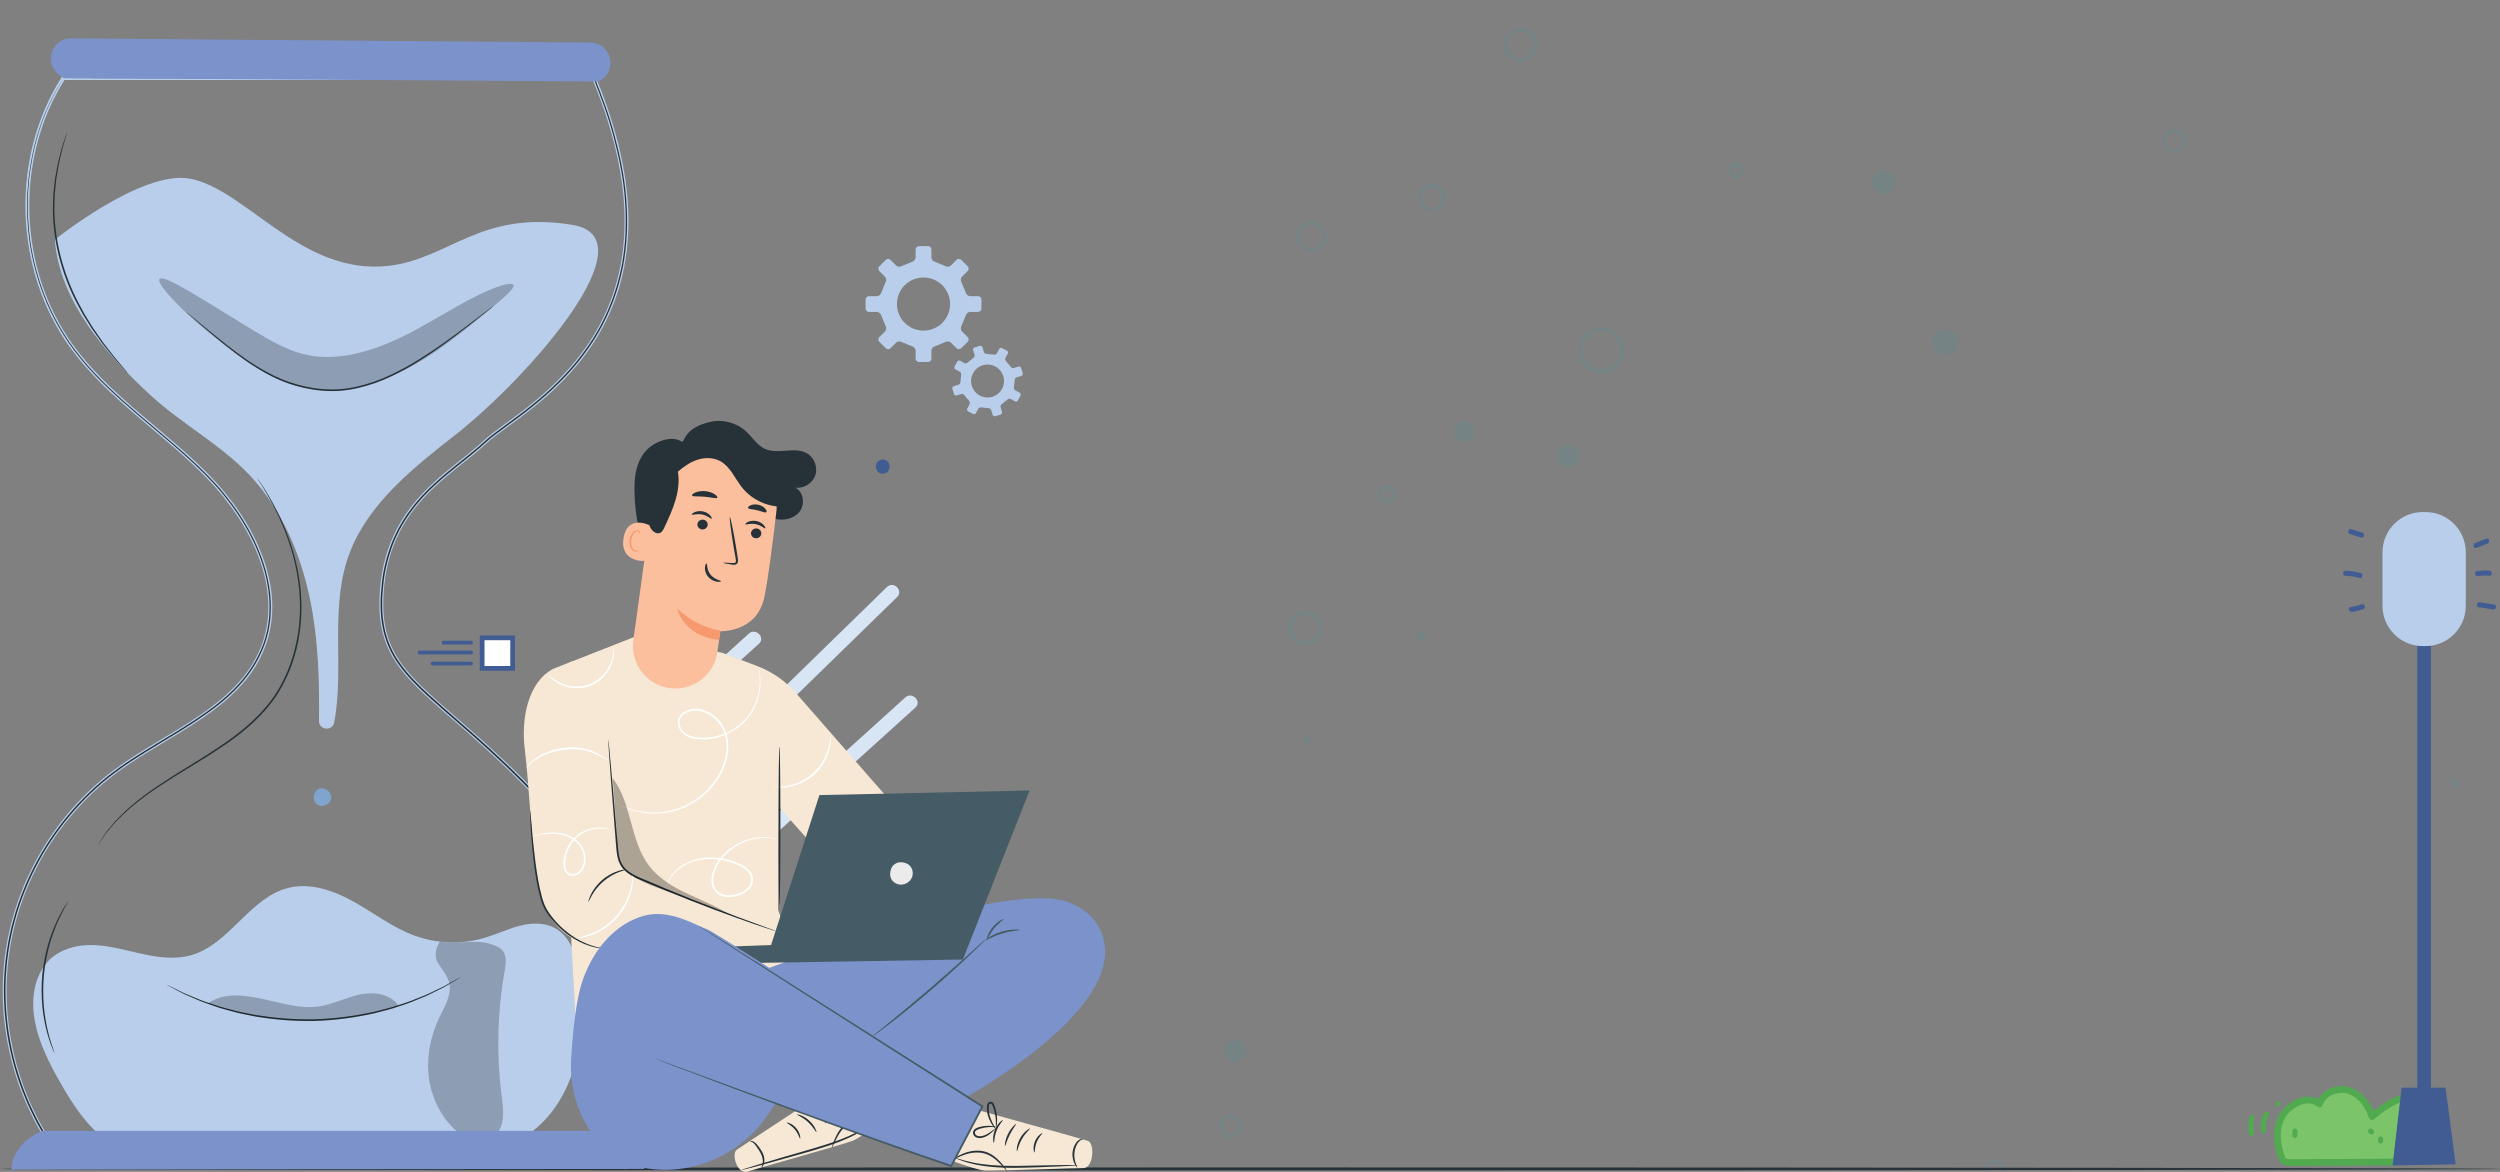 <?xml version="1.0" encoding="utf-8"?>
<!-- Generator: Adobe Illustrator 16.0.0, SVG Export Plug-In . SVG Version: 6.00 Build 0)  -->
<!DOCTYPE svg PUBLIC "-//W3C//DTD SVG 1.1//EN" "http://www.w3.org/Graphics/SVG/1.1/DTD/svg11.dtd">
<svg version="1.1" id="Layer_1" xmlns="http://www.w3.org/2000/svg" xmlns:xlink="http://www.w3.org/1999/xlink" x="0px" y="0px"
	 width="640px" height="300px" viewBox="0 0 640 300" enable-background="new 0 0 640 300" xml:space="preserve">
<rect x="0" y="0" width="640" height="300" fill="#808080" stroke="none"/>
<g opacity="0.2">
	<g>
		<circle fill="#52909D" cx="363.646" cy="162.819" r="1.265"/>
		<circle fill="#52909D" cx="374.871" cy="110.486" r="2.688"/>
		<circle fill="#52909D" cx="401.408" cy="116.652" r="2.846"/>
		<circle fill="#52909D" cx="334.555" cy="189.381" r="0.949"/>
		<circle fill="#52909D" cx="316.215" cy="269.064" r="2.846"/>
		<circle fill="#52909D" cx="498.01" cy="87.72" r="3.32"/>
		<circle fill="#52909D" cx="482.199" cy="46.613" r="3.004"/>
	</g>
	<g>
		<circle fill="none" stroke="#52909D" stroke-miterlimit="10" cx="628.354" cy="200.488" r="0.646"/>
		<circle fill="none" stroke="#52909D" stroke-miterlimit="10" cx="510.686" cy="299.537" r="2.198"/>
		<circle fill="none" stroke="#52909D" stroke-miterlimit="10" cx="315.063" cy="288.287" r="2.586"/>
		<circle fill="none" stroke="#52909D" stroke-miterlimit="10" cx="334.201" cy="160.79" r="3.879"/>
		<circle fill="none" stroke="#52909D" stroke-miterlimit="10" cx="355.019" cy="126.525" r="1.94"/>
		<circle fill="none" stroke="#52909D" stroke-miterlimit="10" cx="409.955" cy="89.673" r="5.431"/>
		<circle fill="none" stroke="#52909D" stroke-miterlimit="10" cx="444.609" cy="43.64" r="1.552"/>
		<circle fill="none" stroke="#52909D" stroke-miterlimit="10" cx="366.509" cy="50.623" r="3.104"/>
		<circle fill="none" stroke="#52909D" stroke-miterlimit="10" cx="556.588" cy="36.14" r="2.586"/>
		<circle fill="none" stroke="#52909D" stroke-miterlimit="10" cx="389.244" cy="11.456" r="3.867"/>
		<circle fill="none" stroke="#52909D" stroke-miterlimit="10" cx="335.728" cy="60.586" r="3.412"/>
	</g>
</g>
<g>
	<g>
		<g>
			<path fill="#7CC46A" d="M607.247,285.846c-0.901-2.947-2.966-5.701-5.896-6.646c-2.933-0.945-6.651,0.487-7.563,3.426
				c-2.697-2.251-6.83-0.466-8.998,2.302c-3.505,4.473-0.798,11.797-0.212,12.274c0.632,0.512,2.346,0.424,2.346,0.424l26.229-0.146
				c0,0,4.811-0.354,7.031-1.237c4.471-1.779,7.51-9.472,4.632-13.326c-1.958-2.631-5.827-3.187-8.953-2.188
				C612.738,281.725,609.709,283.68,607.247,285.846"/>
		</g>
		<g>
			<path fill="#51AA50" d="M586.547,298.502c-0.664,0-1.85-0.09-2.517-0.631c-1.028-0.834-3.643-8.729,0.077-13.479
				c1.566-1.996,3.911-3.383,6.126-3.617c1.155-0.131,2.231,0.072,3.173,0.563c0.563-1.012,1.455-1.862,2.588-2.45
				c1.725-0.898,3.828-1.095,5.625-0.513c2.604,0.838,4.792,3.044,6.021,6.006c2.555-2.071,5.345-3.646,7.958-4.479
				c3.131-1,7.569-0.646,9.91,2.494c1.35,1.813,1.661,4.485,0.856,7.342c-0.964,3.404-3.264,6.275-5.861,7.311
				c-2.318,0.926-7.09,1.28-7.292,1.297l-26.284,0.147C586.841,298.495,586.71,298.502,586.547,298.502z M590.905,282.473
				c-0.16,0-0.325,0.006-0.492,0.025c-1.735,0.184-3.677,1.347-4.943,2.965c-3.077,3.928-0.777,10.479-0.273,11.137
				c0.115,0.086,0.98,0.203,1.679,0.16l26.271-0.146c-0.013,0,4.647-0.352,6.719-1.174c2.082-0.828,4.024-3.312,4.836-6.172
				c0.658-2.332,0.446-4.459-0.576-5.832c-1.833-2.463-5.433-2.703-7.995-1.884c-2.727,0.872-5.679,2.628-8.307,4.943
				c-0.22,0.194-0.525,0.266-0.809,0.188c-0.281-0.084-0.506-0.303-0.594-0.582c-0.923-3.026-2.919-5.299-5.332-6.078
				c-1.36-0.438-2.97-0.285-4.294,0.401c-1.089,0.565-1.86,1.437-2.177,2.458c-0.087,0.279-0.306,0.494-0.583,0.574
				c-0.273,0.083-0.575,0.02-0.8-0.164C592.581,282.746,591.797,282.473,590.905,282.473z"/>
		</g>
	</g>
	<g>
		<g>
			<g>
				<path fill="#51AA50" d="M579.665,284.854c-0.751,1.459-1.074,3.047-0.896,4.681c0.09,0.823,1.39,0.831,1.301,0
					c-0.155-1.411,0.064-2.761,0.715-4.024C581.167,284.766,580.045,284.107,579.665,284.854L579.665,284.854z"/>
			</g>
		</g>
	</g>
	<g>
		<g>
			<g>
				<path fill="#51AA50" d="M575.873,285.896c-0.408,1.465-0.438,2.935-0.111,4.422c0.18,0.82,1.433,0.474,1.253-0.342
					c-0.275-1.264-0.232-2.492,0.111-3.734C577.351,285.43,576.098,285.088,575.873,285.896L575.873,285.896z"/>
			</g>
		</g>
	</g>
	<g>
		<g>
			<g>
				<path fill="#51AA50" d="M583.16,283.258c0.835,0,0.838-1.297,0-1.297C582.326,281.961,582.323,283.258,583.16,283.258
					L583.16,283.258z"/>
			</g>
		</g>
	</g>
	<g>
		<g>
			<g>
				<path fill="#51AA50" d="M586.841,289.536c0,0.386,0,0.771,0,1.155c0,0.836,1.3,0.836,1.3,0c0-0.387,0-0.771,0-1.155
					C588.141,288.699,586.841,288.699,586.841,289.536L586.841,289.536z"/>
			</g>
		</g>
	</g>
	<g>
		<g>
			<g>
				<path fill="#51AA50" d="M608.78,291.559c0,0.192,0,0.385,0,0.576c0,0.834,1.298,0.838,1.298,0c0-0.191,0-0.387,0-0.576
					C610.078,290.723,608.78,290.719,608.78,291.559L608.78,291.559z"/>
			</g>
		</g>
	</g>
	<g>
		<g>
			<g>
				<path fill="#51AA50" d="M606.371,289.995c0.095,0.098,0.192,0.192,0.287,0.29c0.593,0.59,1.514-0.328,0.921-0.922
					c-0.095-0.094-0.191-0.192-0.287-0.286C606.699,288.484,605.779,289.404,606.371,289.995L606.371,289.995z"/>
			</g>
		</g>
	</g>
</g>
<g>
	<path fill="#415C92" d="M159.638,271.754h-30.786c-0.67,0-1.213-0.541-1.213-1.213c0-0.669,0.543-1.212,1.213-1.212h30.786
		c0.669,0,1.212,0.543,1.212,1.212C160.85,271.213,160.307,271.754,159.638,271.754z"/>
</g>
<g>
	<g>
		<g>
			<g>
				<g>
					<path fill="#415C92" d="M217.59,263.279C217.166,263.279,217.166,263.279,217.59,263.279"/>
				</g>
			</g>
		</g>
		<g>
			<g>
				<g>
					<g>
						<path fill="#415C92" d="M217.59,265.784c3.225,0,3.229-5.013,0-5.013C214.366,260.771,214.36,265.784,217.59,265.784
							L217.59,265.784z"/>
					</g>
				</g>
			</g>
		</g>
	</g>
	<g>
		<g>
			<g>
				<g>
					<path fill="#415C92" d="M227.693,263.279C227.269,263.279,227.269,263.279,227.693,263.279"/>
				</g>
			</g>
		</g>
		<g>
			<g>
				<g>
					<g>
						<path fill="#415C92" d="M227.693,265.784c3.225,0,3.229-5.013,0-5.013C224.468,260.771,224.463,265.784,227.693,265.784
							L227.693,265.784z"/>
					</g>
				</g>
			</g>
		</g>
	</g>
	<g>
		<g>
			<g>
				<g>
					<path fill="#415C92" d="M237.795,263.279C237.372,263.279,237.372,263.279,237.795,263.279"/>
				</g>
			</g>
		</g>
		<g>
			<g>
				<g>
					<g>
						<path fill="#415C92" d="M237.795,265.784c3.225,0,3.23-5.013,0-5.013C234.571,260.771,234.565,265.784,237.795,265.784
							L237.795,265.784z"/>
					</g>
				</g>
			</g>
		</g>
	</g>
</g>
<g>
	<g>
		<g>
			<path fill="#B9CEEB" d="M246.082,89.146l1.644-1.647c0.336-0.331,0.336-0.872,0-1.207l-1.432-1.431
				c-0.33-0.333-0.418-0.939-0.192-1.351l1.167-2.834c0.132-0.454,0.628-0.823,1.096-0.823h2.028c0.471,0,0.853-0.383,0.853-0.849
				v-2.332c0-0.472-0.382-0.851-0.853-0.851h-2.028c-0.468,0-0.964-0.369-1.096-0.821l-1.167-2.833
				c-0.226-0.413-0.138-1.021,0.192-1.355l1.432-1.43c0.336-0.334,0.336-0.875,0-1.204l-1.644-1.651
				c-0.333-0.333-0.875-0.333-1.206,0l-1.434,1.433c-0.333,0.332-0.939,0.419-1.35,0.196l-2.837-1.169
				c-0.451-0.134-0.819-0.624-0.819-1.096v-2.028c0-0.468-0.381-0.855-0.852-0.855h-2.328c-0.473,0-0.854,0.387-0.854,0.855v2.028
				c0,0.472-0.368,0.962-0.819,1.096l-2.837,1.169c-0.41,0.223-1.02,0.136-1.35-0.196l-1.436-1.431
				c-0.331-0.334-0.872-0.334-1.202,0l-1.651,1.649c-0.333,0.329-0.333,0.869,0,1.204l1.433,1.43
				c0.332,0.335,0.42,0.942,0.195,1.355L225.567,75c-0.132,0.452-0.627,0.821-1.095,0.821h-2.031c-0.467,0-0.852,0.379-0.852,0.851
				v2.332c0,0.466,0.384,0.849,0.852,0.849h2.031c0.468,0,0.963,0.369,1.095,0.823l1.168,2.834c0.225,0.413,0.137,1.017-0.195,1.351
				l-1.433,1.431c-0.333,0.334-0.333,0.875,0,1.207l1.651,1.647c0.33,0.335,0.871,0.335,1.202,0l1.436-1.432
				c0.33-0.331,0.939-0.418,1.353-0.192l2.834,1.167c0.451,0.13,0.819,0.624,0.819,1.094v2.032c0,0.466,0.382,0.851,0.854,0.851
				h2.328c0.47,0,0.852-0.385,0.852-0.851v-2.032c0-0.471,0.368-0.964,0.819-1.094l2.837-1.167c0.411-0.226,1.017-0.139,1.35,0.192
				l1.434,1.432C245.207,89.481,245.749,89.481,246.082,89.146z M236.419,84.641c-3.758,0-6.805-3.049-6.805-6.804
				c0-3.758,3.047-6.803,6.805-6.803s6.805,3.045,6.805,6.803C243.224,81.592,240.178,84.641,236.419,84.641z"/>
		</g>
	</g>
	<g>
		<g>
			<path fill="#B9CEEB" d="M261.818,95.576l-0.416-1.381c-0.086-0.28-0.381-0.438-0.66-0.355l-1.2,0.366
				c-0.28,0.084-0.64-0.047-0.798-0.295l-1.208-1.464c-0.203-0.203-0.263-0.582-0.124-0.839l0.592-1.106
				c0.139-0.258,0.041-0.579-0.212-0.717l-1.272-0.681c-0.256-0.139-0.578-0.039-0.716,0.217l-0.595,1.106
				c-0.137,0.255-0.483,0.417-0.766,0.359l-1.893-0.191c-0.288,0.002-0.598-0.222-0.68-0.502l-0.366-1.201
				c-0.082-0.277-0.378-0.438-0.656-0.351l-1.383,0.413c-0.283,0.087-0.437,0.38-0.353,0.663l0.367,1.2
				c0.084,0.281-0.048,0.635-0.297,0.794l-1.466,1.21c-0.201,0.207-0.582,0.259-0.837,0.124l-1.109-0.594
				c-0.253-0.137-0.577-0.042-0.713,0.217l-0.684,1.269c-0.134,0.259-0.04,0.582,0.216,0.717l1.107,0.597
				c0.259,0.137,0.419,0.481,0.36,0.765l-0.188,1.889c0,0.292-0.224,0.603-0.505,0.682l-1.201,0.367
				c-0.281,0.083-0.439,0.381-0.354,0.659l0.418,1.379c0.083,0.282,0.38,0.438,0.661,0.353l1.203-0.363
				c0.276-0.082,0.632,0.05,0.791,0.292l1.209,1.468c0.206,0.204,0.261,0.583,0.125,0.838l-0.595,1.106
				c-0.135,0.256-0.039,0.577,0.218,0.718l1.27,0.678c0.257,0.137,0.578,0.041,0.717-0.214l0.595-1.109
				c0.134-0.259,0.483-0.417,0.766-0.36l1.888,0.192c0.296,0,0.602,0.223,0.684,0.505l0.363,1.199c0.084,0.28,0.383,0.44,0.66,0.353
				l1.381-0.417c0.277-0.084,0.437-0.381,0.357-0.658l-0.366-1.201c-0.087-0.277,0.043-0.64,0.288-0.796l1.469-1.207
				c0.203-0.208,0.583-0.264,0.839-0.128l1.106,0.594c0.258,0.142,0.583,0.042,0.717-0.214l0.68-1.272
				c0.14-0.253,0.039-0.578-0.217-0.716l-1.109-0.595c-0.257-0.141-0.418-0.481-0.357-0.763l0.192-1.896
				c-0.002-0.288,0.225-0.598,0.501-0.681l1.202-0.363C261.743,96.149,261.902,95.855,261.818,95.576z M256.531,99.533
				c-1.099,2.055-3.66,2.827-5.708,1.727c-2.053-1.101-2.826-3.657-1.727-5.705c1.099-2.059,3.66-2.83,5.71-1.729
				C256.855,94.928,257.629,97.482,256.531,99.533z"/>
		</g>
	</g>
</g>
<g>
	<g>
		<path fill="#415C92" d="M173.436,198.51c-0.731,0-1.326-0.594-1.326-1.326v-5.164c0-0.733,0.594-1.326,1.326-1.326
			c0.733,0,1.327,0.593,1.327,1.326v5.164C174.763,197.916,174.169,198.51,173.436,198.51z"/>
	</g>
	<g>
		<path fill="#415C92" d="M176.019,195.927h-5.164c-0.732,0-1.326-0.592-1.326-1.327c0-0.731,0.594-1.326,1.326-1.326h5.164
			c0.733,0,1.328,0.595,1.328,1.326C177.346,195.335,176.752,195.927,176.019,195.927z"/>
	</g>
</g>
<g>
	<g>
		<path fill="#415C92" d="M341.925,125.478c-0.121,0-0.245-0.018-0.369-0.053"/>
	</g>
</g>
<g>
	<g>
		<rect x="123.426" y="163.289" fill="#FFFFFF" width="7.813" height="7.813"/>
		<path fill="#415C92" d="M131.846,171.709h-9.025v-9.025h9.025V171.709z M124.033,170.496h6.6v-6.602h-6.6V170.496z"/>
	</g>
	<g>
		<g>
			<g>
				<path fill="#415C92" d="M113.537,165.007h7.073c0.271,0,0.488-0.218,0.488-0.487c0-0.271-0.218-0.487-0.488-0.487h-7.073
					c-0.27,0-0.488,0.219-0.488,0.487C113.049,164.789,113.267,165.007,113.537,165.007z"/>
			</g>
		</g>
		<g>
			<g>
				<path fill="#415C92" d="M110.88,170.361h9.56c0.364,0,0.659-0.219,0.659-0.487c0-0.271-0.295-0.489-0.659-0.489h-9.56
					c-0.365,0-0.66,0.219-0.66,0.489S110.515,170.361,110.88,170.361z"/>
			</g>
		</g>
		<g>
			<g>
				<path fill="#415C92" d="M107.398,167.533h13.212c0.271,0,0.488-0.219,0.488-0.488s-0.218-0.486-0.488-0.486h-13.212
					c-0.27,0-0.488,0.217-0.488,0.486S107.129,167.533,107.398,167.533z"/>
			</g>
		</g>
	</g>
</g>
<g>
	<g>
		<rect x="618.847" y="147.373" fill="#405C92" width="3.467" height="148.963"/>
	</g>
	<g>
		<path fill="#B9CEEB" d="M620.961,165.398h-0.762c-5.653,0-10.277-4.623-10.277-10.272v-13.765c0-5.652,4.624-10.276,10.277-10.276
			h0.762c5.651,0,10.276,4.624,10.276,10.276v13.765C631.237,160.773,626.612,165.398,620.961,165.398z"/>
	</g>
	<g>
		<g>
			<path fill="#405C92" d="M634.528,155.432c1.219,0.195,2.437,0.392,3.656,0.588c0.817,0.133,1.17-1.121,0.346-1.252
				c-1.221-0.197-2.438-0.394-3.656-0.588C634.056,154.048,633.705,155.301,634.528,155.432L634.528,155.432z"/>
		</g>
	</g>
	<g>
		<g>
			<path fill="#405C92" d="M634.402,147.495c0.957-0.17,1.906-0.192,2.871-0.102c0.831,0.078,0.826-1.22,0-1.297
				c-1.084-0.102-2.144-0.043-3.218,0.146C633.235,146.386,633.584,147.639,634.402,147.495L634.402,147.495z"/>
		</g>
	</g>
	<g>
		<g>
			<path fill="#405C92" d="M634.007,140.263c0.936-0.371,1.867-0.741,2.802-1.112c0.77-0.304,0.437-1.561-0.345-1.252
				c-0.933,0.371-1.869,0.741-2.804,1.111C632.894,139.314,633.228,140.573,634.007,140.263L634.007,140.263z"/>
		</g>
	</g>
	<g>
		<g>
			<path fill="#405C92" d="M602.156,156.641c0.958-0.134,1.887-0.354,2.804-0.668c0.785-0.268,0.447-1.522-0.347-1.252
				c-0.916,0.313-1.845,0.534-2.805,0.668C600.985,155.503,601.337,156.755,602.156,156.641L602.156,156.641z"/>
		</g>
	</g>
	<g>
		<g>
			<path fill="#405C92" d="M600.47,147.407c1.203,0.032,2.364,0.21,3.524,0.541c0.804,0.225,1.148-1.028,0.345-1.255
				c-1.267-0.355-2.556-0.548-3.869-0.584C599.634,146.086,599.634,147.383,600.47,147.407L600.47,147.407z"/>
		</g>
	</g>
	<g>
		<g>
			<path fill="#405C92" d="M601.604,136.719c0.934,0.301,1.868,0.597,2.806,0.896c0.798,0.257,1.14-0.997,0.345-1.252
				c-0.937-0.299-1.872-0.594-2.809-0.896C601.15,135.214,600.809,136.468,601.604,136.719L601.604,136.719z"/>
		</g>
	</g>
	<g>
		<polygon fill="#415C92" points="612.496,298.355 614.807,278.443 626.064,278.443 628.661,298.068 		"/>
	</g>
</g>
<g>
	<g>
		<g>
			<path fill="#D8E5F5" d="M158.855,196.831c11.812-10.681,23.624-21.36,35.437-32.039c1.751-1.582-0.843-4.164-2.585-2.588
				c-11.813,10.679-23.627,21.358-35.439,32.039C154.518,195.824,157.111,198.407,158.855,196.831L158.855,196.831z"/>
		</g>
	</g>
	<g>
		<g>
			<path fill="#D8E5F5" d="M198.904,213.17c11.813-10.679,23.624-21.357,35.438-32.037c1.75-1.584-0.844-4.162-2.588-2.586
				c-11.814,10.678-23.627,21.355-35.439,32.036C194.568,212.165,197.16,214.747,198.904,213.17L198.904,213.17z"/>
		</g>
	</g>
	<g>
		<g>
			<path fill="#D8E5F5" d="M155.385,225.275c24.76-24.144,49.516-48.286,74.275-72.428c1.688-1.646-0.899-4.233-2.587-2.589
				c-24.76,24.142-49.518,48.284-74.274,72.427C151.111,224.336,153.699,226.919,155.385,225.275L155.385,225.275z"/>
		</g>
	</g>
</g>
<g>
	<path fill="#415C92" d="M225.988,119.461"/>
	<g>
		<path fill="#415C92" d="M225.988,121.279c2.341,0,2.345-3.638,0-3.638C223.647,117.641,223.643,121.279,225.988,121.279
			L225.988,121.279z"/>
	</g>
</g>
<g>
	<path fill="#415C92" d="M154.037,238.301"/>
	<g>
		<path fill="#415C92" d="M154.037,240.121c2.341,0,2.345-3.639,0-3.639C151.696,236.482,151.692,240.121,154.037,240.121
			L154.037,240.121z"/>
	</g>
</g>
<g>
	<g>
		<path fill="#263238" d="M640,299.243c0,0.213-143.281,0.387-319.984,0.387C143.249,299.63,0,299.456,0,299.243
			c0-0.214,143.249-0.386,320.016-0.386C496.719,298.857,640,299.029,640,299.243z"/>
	</g>
</g>
<g>
	<g>
		<g>
			<g>
				<path fill="none" stroke="#B9CEEB" stroke-miterlimit="10" d="M16.228,19.978C3.195,40.478,4.048,68.9,18.288,88.58
					c9.493,13.119,23.732,21.913,35.039,33.506c11.307,11.594,19.895,28.678,13.928,43.732
					c-6.074,15.324-23.867,21.559-37.192,31.267c-14.514,10.574-24.707,26.907-27.83,44.591s0.86,36.52,10.874,51.426h138.404
					c0,0,24.313-46.336-6.946-81.647c-31.26-35.312-48.047-35.89-46.89-59.046c1.159-23.155,17.366-30.681,26.628-39.363
					c9.263-8.683,54.414-28.944,27.786-93.066L16.228,19.978L16.228,19.978z"/>
			</g>
			<g>
				<g>
					<path fill="#263238" d="M16.228,19.978c0,0,0.804-0.014,2.383-0.02c1.583-0.003,3.935-0.011,7.016-0.019
						c6.176-0.009,15.281-0.022,27.007-0.04c23.478-0.017,57.452-0.041,99.456-0.072h0.102l0.037,0.092
						c1.89,4.803,3.802,9.747,5.156,14.987c1.395,5.218,2.536,10.652,2.941,16.286c0.424,5.622,0.241,11.427-0.879,17.191
						c-1.156,5.75-3.215,11.444-6.256,16.711c-1.513,2.64-3.292,5.146-5.213,7.564c-1.944,2.405-4.097,4.665-6.375,6.821
						c-2.282,2.155-4.714,4.185-7.237,6.126c-2.519,1.95-5.148,3.79-7.714,5.734c-1.286,0.97-2.459,2.058-3.684,3.147
						c-1.231,1.069-2.499,2.1-3.779,3.122c-2.556,2.044-5.142,4.09-7.578,6.329c-4.922,4.404-9.081,9.904-11.368,16.305
						c-1.109,3.194-1.905,6.54-2.165,9.965c-0.069,0.855-0.184,1.71-0.216,2.57c-0.016,0.858-0.066,1.722-0.024,2.584
						c0.011,1.726,0.206,3.449,0.52,5.149c0.649,3.397,2.076,6.656,4.153,9.479c2.046,2.849,4.567,5.357,7.178,7.771
						c5.255,4.806,10.828,9.392,16.167,14.343c5.364,4.926,10.574,10.123,15.592,15.586c2.49,2.742,5.022,5.5,7.198,8.558
						c2.251,3.002,4.142,6.28,5.803,9.676c3.273,6.818,5.297,14.3,5.958,21.947c0.714,7.649,0.169,15.442-1.347,23.071
						c-0.75,3.818-1.748,7.601-2.969,11.32c-1.224,3.719-2.636,7.389-4.395,10.932l-0.057,0.113h-0.131c-1.124,0-2.343,0-3.564,0
						c-47.246-0.002-92.833-0.006-134.842-0.01h-0.108l-0.06-0.089c-6.595-9.899-10.51-21.272-11.59-32.669
						c-1.147-11.398,0.607-22.831,4.788-32.979c4.127-10.183,10.544-19.112,18.296-26.134c3.865-3.536,8.174-6.432,12.49-9.11
						c4.321-2.682,8.679-5.164,12.8-7.877c4.102-2.721,8.055-5.619,11.265-9.164c3.22-3.517,5.682-7.646,6.972-12.086
						c1.294-4.442,1.306-9.102,0.549-13.488c-0.768-4.402-2.317-8.565-4.277-12.4c-1.966-3.84-4.35-7.364-6.967-10.582
						c-2.609-3.229-5.51-6.093-8.43-8.796c-5.859-5.393-11.855-10.111-17.252-14.958c-2.704-2.417-5.265-4.859-7.622-7.367
						c-2.34-2.523-4.479-5.108-6.318-7.789c-3.707-5.346-6.249-10.978-7.918-16.414C8.047,65.952,7.216,60.69,7.025,55.85
						c-0.113-1.208-0.069-2.394-0.067-3.551c0.015-1.158-0.02-2.289,0.099-3.387c0.085-1.098,0.167-2.169,0.249-3.212
						c0.125-1.038,0.296-2.043,0.436-3.023c1.218-7.84,3.583-13.569,5.428-17.235c0.442-0.932,0.832-1.75,1.252-2.415
						c0.395-0.674,0.728-1.24,0.995-1.694C15.953,20.431,16.228,19.978,16.228,19.978c-0.056,0.099-0.282,0.499-0.784,1.386
						c-0.262,0.457-0.586,1.021-0.974,1.698c-0.412,0.661-0.796,1.481-1.232,2.415c-1.822,3.672-4.162,9.4-5.357,17.227
						c-0.137,0.978-0.305,1.981-0.428,3.017c-0.078,1.041-0.158,2.111-0.238,3.207c-0.117,1.094-0.08,2.224-0.092,3.378
						c0,1.154-0.042,2.337,0.074,3.542c0.201,4.829,1.041,10.074,2.717,15.496c1.674,5.416,4.216,11.024,7.916,16.342
						c1.834,2.667,3.97,5.242,6.307,7.753c2.354,2.499,4.914,4.933,7.616,7.344c5.395,4.835,11.396,9.545,17.273,14.943
						c2.926,2.704,5.841,5.575,8.465,8.817c2.63,3.229,5.03,6.769,7.01,10.627c1.975,3.854,3.539,8.044,4.317,12.484
						c0.767,4.425,0.759,9.136-0.547,13.634c-1.301,4.491-3.789,8.673-7.037,12.221c-3.237,3.579-7.21,6.495-11.323,9.228
						c-4.132,2.727-8.491,5.212-12.802,7.892c-4.309,2.679-8.593,5.56-12.435,9.08c-7.708,6.985-14.087,15.875-18.188,26.005
						c-4.154,10.094-5.894,21.458-4.748,32.795c1.077,11.334,4.976,22.643,11.533,32.48l-0.167-0.09
						c42.008-0.002,87.595-0.004,134.842-0.008c1.221,0,2.439,0,3.563,0l-0.188,0.112c1.737-3.499,3.151-7.167,4.368-10.867
						c1.217-3.704,2.209-7.469,2.957-11.27c1.509-7.593,2.052-15.349,1.343-22.951c-0.657-7.604-2.666-15.032-5.918-21.808
						c-1.649-3.368-3.525-6.627-5.761-9.608c-2.16-3.037-4.677-5.781-7.166-8.522c-5.01-5.455-10.209-10.646-15.565-15.564
						c-5.332-4.947-10.894-9.527-16.165-14.348c-2.616-2.424-5.156-4.946-7.229-7.834c-2.103-2.861-3.561-6.187-4.218-9.642
						c-0.318-1.726-0.513-3.474-0.524-5.216c-0.042-0.872,0.008-1.74,0.026-2.609c0.032-0.867,0.148-1.729,0.217-2.591
						c0.263-3.453,1.068-6.833,2.19-10.06c2.313-6.47,6.525-12.028,11.476-16.453c2.454-2.25,5.046-4.301,7.602-6.343
						c1.279-1.021,2.543-2.049,3.768-3.11c1.204-1.071,2.411-2.186,3.705-3.161c2.579-1.953,5.204-3.787,7.716-5.731
						c2.518-1.934,4.94-3.954,7.213-6.098c2.269-2.146,4.412-4.394,6.346-6.783c1.914-2.404,3.683-4.894,5.186-7.515
						c3.026-5.232,5.075-10.887,6.229-16.601c1.117-5.73,1.302-11.504,0.884-17.101c-0.397-5.608-1.53-11.026-2.917-16.229
						c-1.345-5.225-3.249-10.159-5.131-14.954l0.139,0.092c-41.979-0.03-75.934-0.055-99.397-0.072
						c-11.735-0.017-20.847-0.029-27.028-0.039c-3.089-0.008-5.447-0.015-7.034-0.019C17.046,19.99,16.228,19.978,16.228,19.978z"/>
				</g>
			</g>
		</g>
		<g>
			<path fill="#B9CEEB" d="M146.568,57.576c20.384,3.351-11.756,39.455-29.949,53.7c-10.535,8.25-21.849,17.196-26.851,29.604
				c-5.675,14.078-1.469,29.904-4.219,44.067c-0.457,2.35-3.932,1.979-3.897-0.415c0.136-9.296-0.113-18.589-1.653-27.739
				c-2.185-12.979-7.175-25.822-16.271-35.334c-7.427-7.766-17.164-12.925-25.086-20.185C27.076,90.675,15.196,77.006,14.038,61.362
				c0,0,22.206-17.886,34.532-15.628c14.403,2.638,28.584,24.865,50.906,22.32C115.058,66.276,122.921,53.688,146.568,57.576z"/>
		</g>
		<g>
			<path fill="#B9CEEB" d="M148.378,250.816c-0.516-5.099-1.876-10.866-6.399-13.271c-2.741-1.457-6.078-1.296-9.079-0.507
				c-3.003,0.791-5.823,2.155-8.798,3.04c-5.854,1.736-12.268,1.533-18.001-0.57c-5.531-2.031-10.278-5.705-15.414-8.591
				c-5.136-2.888-11.147-5.039-16.865-3.617c-9.859,2.453-14.99,14.323-24.738,17.188c-4.332,1.273-8.984,0.56-13.389-0.438
				c-4.404-0.998-8.825-2.276-13.338-2.11c-3.536,0.133-7.214,1.354-9.693,3.777l0.026-0.031c-0.025,0.022-0.046,0.051-0.071,0.076
				c-0.408,0.402-0.782,0.84-1.117,1.311c-3.024,4.029-3.507,9.449-2.577,14.371c1.042,5.511,3.615,10.603,6.378,15.483
				c3.254,5.748,6.951,11.472,12.331,15.304c6.637,4.729,14.984,1.467,23.107,2.107c18.949,1.495,39.336,2.516,58.288,1.047
				c10.011-0.775,19.394,0.309,27.338-5.833c5.59-4.321,9.223-10.833,10.977-17.678
				C149.094,265.029,149.087,257.846,148.378,250.816z"/>
		</g>
		<g opacity="0.24">
			<g>
				<path d="M112.614,241.055c-1.071,1.637-1.526,3.83-0.495,5.493c1.031,1.663,2.426,3.175,2.873,5.08
					c0.703,2.991-1.098,5.918-2.442,8.685c-2.403,4.944-3.496,10.586-2.686,16.022c0.811,5.438,3.6,10.633,7.953,13.991
					c1.926,1.486,4.425,2.638,6.745,1.91c2.185-0.686,3.596-2.9,4.03-5.147c0.434-2.248,0.076-4.563-0.209-6.832
					c-1.324-10.541-1.052-21.276,0.802-31.737c0.309-1.748,0.605-3.742-0.502-5.131c-0.708-0.888-1.837-1.303-2.913-1.66
					C121.546,240.32,116.989,241.884,112.614,241.055"/>
			</g>
		</g>
		<g>
			<path fill="#7B92CA" d="M2.949,299.384c0,0-0.381-6.353,7.905-9.888H156.43c0,0,7.591,3.842,8.525,9.756L2.949,299.384z"/>
		</g>
		<g>
			<path fill="#7B92CA" d="M153.345,20.752c-0.077,0.035-0.155,0.071-0.232,0.106l-136.885-0.88c0,0-0.486-0.311-1.213-0.881
				c-3.9-3.05-1.711-9.316,3.239-9.275l132.858,1.073C156.595,10.938,158.302,18.408,153.345,20.752z"/>
		</g>
		<g opacity="0.24">
			<g>
				<path d="M131.435,72.968c0.276,0.527-0.751,1.669-2.714,3.411c-1.969,1.744-4.842,4.136-8.496,7.08
					c-3.674,2.921-8.124,6.442-13.791,9.729c-2.84,1.641-6,3.128-9.456,4.341c-1.738,0.583-3.54,1.125-5.435,1.502
					c-1.883,0.403-3.851,0.671-5.871,0.764c-4.032,0.232-8.132-0.359-11.802-1.612c-3.648-1.267-6.762-3.051-9.482-4.84
					c-2.729-1.809-5.081-3.596-7.299-5.305c-2.208-1.714-4.22-3.364-6.019-4.919c-7.19-6.229-10.971-10.811-10.242-11.695
					c0.753-0.919,5.843,1.995,13.775,6.869c1.983,1.217,4.151,2.549,6.479,3.978c2.326,1.417,4.826,2.979,7.375,4.425
					c2.559,1.445,5.229,2.761,7.997,3.614c2.75,0.821,5.682,1.212,8.802,1.037c6.234-0.318,12.285-2.515,17.526-5.045
					c5.27-2.578,9.982-5.496,14.091-7.796c4.104-2.327,7.614-4.046,10.171-4.96C129.606,72.626,131.171,72.46,131.435,72.968z"/>
			</g>
		</g>
		<g>
			<path fill="#80A4CE" d="M81.753,201.913c1.503-0.527,3.299,0.981,3.033,2.555c-0.265,1.571-2.458,2.408-3.703,1.416
				c-1.246-0.989-0.917-3.313,0.553-3.926"/>
		</g>
		<g>
			<g>
				<path fill="#263238" d="M32.792,95.622c-0.011,0.009-0.177-0.159-0.483-0.488c-0.328-0.361-0.771-0.845-1.326-1.454
					c-0.561-0.646-1.299-1.39-2.051-2.343c-0.765-0.953-1.631-2.029-2.585-3.217c-0.882-1.249-1.885-2.593-2.893-4.083
					c-0.479-0.763-0.973-1.55-1.483-2.362c-0.25-0.409-0.523-0.813-0.765-1.242c-0.236-0.434-0.473-0.873-0.715-1.318
					c-1.998-3.519-3.777-7.639-5.042-12.142c-1.266-4.505-1.859-8.957-1.915-13.011c-0.003-1.012,0.052-2.001,0.075-2.96
					c0.022-0.479,0.015-0.953,0.062-1.416c0.049-0.462,0.097-0.917,0.146-1.366c0.102-0.895,0.174-1.762,0.294-2.589
					c0.149-0.82,0.292-1.61,0.429-2.364c0.231-1.515,0.632-2.844,0.919-4.024c0.156-0.588,0.278-1.14,0.433-1.637
					c0.16-0.491,0.309-0.943,0.442-1.352c0.262-0.782,0.471-1.403,0.625-1.866c0.148-0.426,0.231-0.645,0.245-0.641
					c0.015,0.004-0.043,0.234-0.164,0.667c-0.137,0.468-0.319,1.096-0.549,1.887c-0.123,0.412-0.258,0.866-0.406,1.36
					c-0.143,0.499-0.253,1.052-0.397,1.641c-0.265,1.182-0.644,2.509-0.855,4.021c-0.126,0.751-0.26,1.538-0.399,2.355
					c-0.11,0.823-0.173,1.688-0.268,2.575c-0.044,0.445-0.089,0.898-0.135,1.358c-0.043,0.459-0.032,0.931-0.05,1.407
					c-0.015,0.953-0.065,1.933-0.057,2.938c0.076,4.022,0.676,8.433,1.932,12.9c1.255,4.465,3.009,8.56,4.978,12.069
					c0.238,0.442,0.472,0.881,0.704,1.314c0.239,0.428,0.507,0.832,0.754,1.24c0.501,0.811,0.988,1.598,1.458,2.361
					c0.99,1.491,1.975,2.841,2.839,4.097c0.933,1.198,1.78,2.285,2.528,3.246c0.734,0.965,1.453,1.724,1.993,2.385
					c0.529,0.63,0.952,1.132,1.265,1.504C32.658,95.424,32.803,95.612,32.792,95.622z"/>
			</g>
		</g>
		<g>
			<g>
				<path fill="#263238" d="M25.085,216.271c-0.006-0.004,0.046-0.094,0.152-0.267c0.119-0.19,0.28-0.442,0.482-0.763
					c0.22-0.342,0.487-0.753,0.799-1.237c0.16-0.243,0.33-0.506,0.513-0.786c0.199-0.27,0.433-0.537,0.67-0.832
					c0.48-0.588,1.012-1.238,1.594-1.947c0.625-0.674,1.342-1.371,2.093-2.139c1.542-1.492,3.406-3.083,5.575-4.691
					c4.311-3.268,9.873-6.516,15.901-10.303c2.992-1.927,6.141-3.955,9.118-6.424c2.981-2.449,5.855-5.275,8.182-8.646
					c4.589-6.822,6.452-14.726,6.615-21.791c0.185-7.119-1.329-13.458-3.113-18.511c-1.805-5.073-3.875-8.933-5.38-11.536
					c-0.752-1.305-1.37-2.299-1.795-2.969c-0.201-0.323-0.36-0.575-0.479-0.766c-0.106-0.174-0.157-0.265-0.151-0.269
					c0.005-0.003,0.069,0.08,0.187,0.245c0.128,0.185,0.298,0.431,0.513,0.743c0.45,0.655,1.091,1.638,1.866,2.932
					c1.55,2.583,3.669,6.436,5.52,11.519c1.828,5.067,3.386,11.441,3.221,18.621c-0.031,1.79-0.175,3.624-0.448,5.479
					c-0.258,1.856-0.649,3.736-1.189,5.609c-1.044,3.757-2.721,7.484-5.017,10.932c-2.357,3.416-5.265,6.266-8.271,8.729
					c-3.002,2.481-6.167,4.509-9.171,6.431c-6.051,3.777-11.615,6.991-15.931,10.215c-2.171,1.588-4.04,3.155-5.589,4.623
					c-0.754,0.756-1.477,1.44-2.107,2.104c-0.588,0.698-1.127,1.337-1.615,1.912c-0.24,0.29-0.478,0.554-0.683,0.817
					c-0.187,0.274-0.363,0.531-0.526,0.772c-0.324,0.474-0.601,0.875-0.829,1.208c-0.218,0.313-0.389,0.559-0.519,0.74
					C25.155,216.193,25.091,216.275,25.085,216.271z"/>
			</g>
		</g>
		<g>
			<g>
				<path fill="#263238" d="M17.532,230.623c0.012,0.007-0.05,0.138-0.178,0.376c-0.157,0.28-0.347,0.62-0.579,1.034
					c-0.261,0.439-0.571,0.988-0.885,1.646c-0.319,0.656-0.724,1.381-1.066,2.232c-0.183,0.422-0.374,0.863-0.571,1.32
					c-0.196,0.459-0.355,0.957-0.547,1.461c-0.397,1.002-0.705,2.113-1.056,3.271c-0.625,2.338-1.147,4.954-1.418,7.738
					c-0.24,2.788-0.203,5.457-0.014,7.871c0.134,1.205,0.235,2.352,0.443,3.41c0.095,0.529,0.162,1.047,0.272,1.535
					c0.111,0.485,0.218,0.953,0.321,1.401c0.182,0.899,0.448,1.688,0.642,2.39c0.188,0.707,0.394,1.301,0.57,1.783
					c0.152,0.447,0.278,0.817,0.381,1.119c0.083,0.258,0.12,0.396,0.106,0.402c-0.013,0.006-0.077-0.122-0.186-0.37
					c-0.123-0.297-0.273-0.658-0.456-1.099c-0.201-0.475-0.431-1.063-0.641-1.766c-0.218-0.699-0.505-1.484-0.707-2.389
					c-0.113-0.45-0.229-0.919-0.351-1.407c-0.118-0.489-0.194-1.01-0.297-1.543c-0.224-1.065-0.339-2.222-0.484-3.437
					c-0.214-2.436-0.263-5.129-0.02-7.944c0.273-2.81,0.812-5.45,1.464-7.808c0.364-1.166,0.688-2.281,1.103-3.289
					c0.199-0.506,0.367-1.004,0.573-1.463c0.208-0.459,0.409-0.896,0.602-1.319c0.362-0.849,0.789-1.573,1.13-2.222
					c0.336-0.651,0.667-1.188,0.952-1.619c0.26-0.397,0.474-0.727,0.648-0.993C17.434,230.729,17.52,230.613,17.532,230.623z"/>
			</g>
		</g>
	</g>
	<g>
		<g>
			<path fill="#263238" d="M117.94,250.141c0.005,0.006-0.052,0.047-0.165,0.118c-0.136,0.085-0.301,0.19-0.506,0.318
				c-0.479,0.288-1.138,0.684-1.97,1.184c-0.432,0.257-0.91,0.538-1.43,0.847c-0.532,0.295-1.131,0.572-1.764,0.894
				c-1.276,0.615-2.695,1.399-4.369,2.031c-0.827,0.341-1.694,0.694-2.595,1.063c-0.905,0.363-1.883,0.646-2.875,0.987
				c-1.977,0.722-4.166,1.235-6.452,1.833c-4.612,1.025-9.773,1.779-15.229,1.955c-5.46,0.109-10.655-0.372-15.315-1.157
				c-2.315-0.478-4.527-0.876-6.541-1.493c-1.008-0.291-1.999-0.521-2.923-0.837c-0.919-0.321-1.803-0.631-2.647-0.927
				c-1.705-0.545-3.162-1.255-4.469-1.803c-0.649-0.287-1.262-0.533-1.807-0.799c-0.537-0.279-1.028-0.537-1.473-0.771
				c-0.858-0.457-1.535-0.817-2.029-1.079c-0.211-0.117-0.383-0.211-0.523-0.29c-0.116-0.067-0.174-0.104-0.171-0.112
				c0.004-0.006,0.069,0.02,0.192,0.074c0.144,0.068,0.322,0.149,0.542,0.252c0.502,0.245,1.19,0.58,2.062,1.006
				c0.45,0.226,0.946,0.471,1.484,0.737c0.55,0.253,1.165,0.489,1.817,0.765c1.313,0.525,2.772,1.213,4.475,1.737
				c0.843,0.286,1.726,0.585,2.644,0.897c0.921,0.306,1.91,0.525,2.917,0.808c2.006,0.603,4.21,0.984,6.516,1.448
				c4.64,0.759,9.806,1.227,15.237,1.117c5.427-0.174,10.561-0.91,15.154-1.91c2.278-0.583,4.458-1.081,6.43-1.787
				c0.991-0.334,1.966-0.605,2.871-0.959c0.901-0.359,1.766-0.706,2.595-1.035c1.673-0.611,3.095-1.374,4.379-1.968
				c0.636-0.31,1.237-0.577,1.774-0.858c0.525-0.295,1.007-0.566,1.444-0.813c0.848-0.471,1.519-0.844,2.006-1.114
				c0.213-0.114,0.387-0.206,0.527-0.28C117.873,250.162,117.937,250.134,117.94,250.141z"/>
		</g>
	</g>
	<g>
		<g>
			<path fill="#263238" d="M126.41,78.262c0.004,0.005-0.053,0.06-0.172,0.161c-0.138,0.114-0.313,0.258-0.532,0.439
				c-0.498,0.397-1.192,0.951-2.074,1.655c-1.806,1.429-4.418,3.501-7.72,5.968c-3.307,2.455-7.314,5.313-12.079,7.986
				c-2.405,1.285-4.967,2.598-7.782,3.581c-2.805,0.989-5.821,1.747-8.979,1.997c-6.344,0.429-12.36-1.178-17.253-3.589
				c-2.447-1.227-4.655-2.6-6.663-3.963c-1.983-1.399-3.794-2.753-5.396-4.051c-3.215-2.581-5.735-4.764-7.485-6.262
				c-0.853-0.737-1.523-1.318-2.006-1.734c-0.211-0.189-0.381-0.34-0.515-0.459c-0.114-0.105-0.171-0.162-0.167-0.167
				c0.005-0.005,0.071,0.039,0.194,0.134c0.141,0.111,0.319,0.251,0.543,0.428c0.494,0.401,1.184,0.961,2.057,1.673
				c1.783,1.458,4.331,3.606,7.564,6.152c1.61,1.281,3.425,2.616,5.408,3.996c2.007,1.343,4.208,2.696,6.637,3.903
				c4.854,2.367,10.796,3.939,17.051,3.516c3.112-0.247,6.092-0.992,8.87-1.966c2.788-0.967,5.337-2.264,7.734-3.533
				c4.749-2.638,8.766-5.465,12.09-7.885c3.32-2.433,5.958-4.469,7.796-5.856c0.903-0.677,1.613-1.21,2.122-1.593
				c0.229-0.167,0.414-0.3,0.56-0.406C126.34,78.299,126.406,78.256,126.41,78.262z"/>
		</g>
	</g>
	<g opacity="0.24">
		<g>
			<path d="M53.167,256.962c3.849-2.971,9.255-2.251,14.014-1.251c4.757,0.999,9.551,2.626,14.365,1.953
				c3.629-0.51,6.958-2.294,10.539-3.07c3.581-0.775,7.926-0.203,9.911,2.879C86.24,262.596,68.811,262.413,53.167,256.962"/>
		</g>
	</g>
</g>
<g>
	<g>
		<g>
			<g>
				<g>
					<path fill="#F6E8D4" d="M218.677,228.21l-19.294-21.604l-0.194,26.263l5.809,16.844l-57.716,10.011l-2.447-45.539
						l-4.154-34.974c-0.509-4.285,1.936-8.375,5.951-9.955l15.883-6.257l22.37,4.104l9,3.422c3.778,1.435,7.146,3.777,9.807,6.82
						l27.089,30.979"/>
				</g>
			</g>
			<g>
				<g>
					<path fill="#FFFFFF" d="M198.029,201.439c0.006-0.092,1.271,0.096,3.259-0.229c1.97-0.309,4.69-1.271,6.95-3.348
						c2.253-2.083,3.436-4.719,3.898-6.658c0.482-1.956,0.399-3.23,0.491-3.229c0.026-0.002,0.073,0.313,0.08,0.887
						c0.012,0.572-0.044,1.406-0.252,2.416c-0.393,2.003-1.563,4.76-3.903,6.924c-2.347,2.16-5.188,3.104-7.218,3.332
						c-1.022,0.125-1.858,0.113-2.431,0.058C198.335,201.54,198.025,201.469,198.029,201.439z"/>
				</g>
			</g>
			<g>
				<g>
					<g>
						<ellipse fill="#263238" cx="199.538" cy="211.445" rx="0.245" ry="20.318"/>
					</g>
				</g>
			</g>
		</g>
		<g>
			<path fill="#F6E8D4" d="M197.604,238.426l-34.875-14.041c-2.812-1.131-4.738-3.762-4.969-6.785l-2.551-33.436
				c0,0,0.302-14.221-8.581-14.91l-5.053,1.987c-6.531,3.469-8.149,12.977-7.26,20.317c1.263,10.433,1.79,25.191,3.202,34.246
				c1.156,7.403,5.4,13.918,12.646,15.826l42.956,9.299L197.604,238.426z"/>
		</g>
		<g>
			<g>
				<path fill="#263238" d="M155.707,189.266c0.016-0.004,0.054,0.262,0.11,0.765c0.054,0.547,0.129,1.28,0.224,2.204
					c0.178,1.959,0.429,4.717,0.738,8.107c0.295,3.438,0.646,7.512,1.033,12.03c0.096,1.132,0.193,2.291,0.292,3.479
					c0.104,1.184,0.176,2.397,0.446,3.574c0.254,1.184,0.823,2.291,1.734,3.137c0.904,0.847,2.035,1.465,3.217,2
					c9.617,4.162,18.479,7.6,24.913,10.008c3.193,1.177,5.792,2.135,7.639,2.813c0.87,0.32,1.563,0.576,2.075,0.767
					c0.476,0.18,0.723,0.279,0.716,0.295c-0.005,0.017-0.263-0.057-0.744-0.207c-0.52-0.168-1.223-0.396-2.105-0.684
					c-1.825-0.604-4.457-1.511-7.692-2.676c-6.471-2.334-15.347-5.717-24.992-9.893c-1.2-0.545-2.377-1.182-3.342-2.086
					c-0.977-0.9-1.602-2.135-1.861-3.368c-0.278-1.236-0.344-2.46-0.444-3.644c-0.094-1.185-0.186-2.347-0.276-3.479
					c-0.352-4.524-0.667-8.6-0.934-12.044c-0.247-3.394-0.448-6.156-0.59-8.119c-0.059-0.929-0.103-1.662-0.138-2.21
					C155.697,189.532,155.692,189.266,155.707,189.266z"/>
			</g>
		</g>
		<g>
			<g>
				<path fill="#263238" d="M135.727,207.441c0.017-0.002,0.038,0.154,0.069,0.449c0.031,0.346,0.068,0.772,0.115,1.289
					c0.103,1.189,0.244,2.795,0.413,4.745c0.192,2,0.434,4.384,0.781,7.015c0.358,2.627,0.781,5.526,1.574,8.469
					c0.377,1.486,0.903,2.859,1.703,4.039c0.8,1.188,1.687,2.256,2.604,3.201c1.844,1.886,3.813,3.27,5.581,4.188
					c3.569,1.854,6.161,1.881,6.125,2.004c-0.001,0.016-0.157,0.012-0.454-0.011c-0.297-0.021-0.734-0.056-1.291-0.166
					c-1.11-0.196-2.71-0.634-4.53-1.535c-1.818-0.896-3.842-2.274-5.737-4.181c-0.944-0.954-1.856-2.037-2.678-3.245
					c-0.833-1.216-1.401-2.683-1.774-4.171c-0.804-2.988-1.212-5.896-1.55-8.536c-0.325-2.646-0.535-5.036-0.683-7.045
					c-0.147-2.007-0.226-3.636-0.266-4.761c-0.013-0.52-0.022-0.945-0.028-1.297C135.702,207.6,135.711,207.441,135.727,207.441z"/>
			</g>
		</g>
		<g>
			<g>
				<path fill="#263238" d="M150.64,230.838c-0.048-0.014,0.1-0.76,0.633-1.859c0.528-1.096,1.506-2.515,2.929-3.735
					c1.428-1.214,2.982-1.955,4.147-2.306c1.17-0.354,1.93-0.386,1.936-0.336c0.014,0.076-0.717,0.224-1.827,0.646
					c-1.108,0.423-2.575,1.185-3.953,2.354c-1.371,1.176-2.352,2.506-2.94,3.535C150.971,230.164,150.715,230.864,150.64,230.838z"
					/>
			</g>
		</g>
		<g>
			<g>
				<path fill="#FFFFFF" d="M157.5,205.41c0.005-0.008,0.078,0.025,0.222,0.099c0.164,0.085,0.369,0.192,0.624,0.326
					c0.56,0.263,1.376,0.679,2.488,1.056c2.192,0.762,5.628,1.534,9.774,0.834c4.096-0.67,8.853-3.08,12.15-7.55
					c1.631-2.205,2.893-4.922,3.182-7.901c0.146-1.479,0.023-3.021-0.465-4.471c-0.479-1.445-1.354-2.789-2.515-3.842
					c-1.153-1.054-2.589-1.796-4.094-1.988c-1.482-0.233-3.074,0.158-4.103,1.151c-0.497,0.5-0.807,1.17-0.8,1.856
					c-0.003,0.688,0.261,1.365,0.674,1.918c0.826,1.129,2.216,1.653,3.547,1.85c2.716,0.373,5.387-0.118,7.622-1.091
					c2.245-0.979,4.083-2.433,5.404-4.037c1.325-1.615,2.14-3.356,2.628-4.94c0.49-1.586,0.638-3.025,0.662-4.195
					c0.02-1.172-0.104-2.078-0.195-2.69c-0.052-0.28-0.093-0.51-0.125-0.69c-0.028-0.157-0.038-0.238-0.031-0.24
					c0,0,0.495,1.242,0.535,3.623c0.004,1.182-0.121,2.646-0.596,4.268c-0.471,1.618-1.281,3.408-2.62,5.072
					c-1.338,1.658-3.206,3.168-5.504,4.188c-2.29,1.014-5.021,1.535-7.842,1.161c-1.385-0.2-2.904-0.745-3.843-2.009
					c-0.458-0.615-0.767-1.377-0.767-2.186c-0.011-0.809,0.358-1.606,0.928-2.179c1.17-1.131,2.896-1.534,4.49-1.288
					c1.613,0.204,3.132,0.993,4.345,2.103c1.223,1.108,2.139,2.516,2.642,4.042c0.512,1.523,0.632,3.129,0.479,4.66
					c-0.305,3.082-1.614,5.863-3.292,8.111c-3.391,4.555-8.267,6.979-12.442,7.619c-4.226,0.672-7.696-0.169-9.889-0.988
					C158.553,206.214,157.5,205.41,157.5,205.41z"/>
			</g>
		</g>
		<g>
			<g>
				<path fill="#FFFFFF" d="M134.655,196.493c-0.021-0.021,0.174-0.28,0.572-0.716c0.402-0.428,1.026-1.021,1.885-1.637
					c1.693-1.272,4.496-2.434,7.715-2.734c1.609-0.172,3.17-0.094,4.547,0.188c1.378,0.286,2.565,0.75,3.503,1.231
					c0.944,0.479,1.657,0.953,2.132,1.298c0.473,0.351,0.716,0.565,0.7,0.589c-0.048,0.075-1.091-0.714-2.973-1.589
					c-1.861-0.89-4.71-1.634-7.859-1.254c-3.156,0.299-5.874,1.368-7.577,2.54C135.572,195.561,134.719,196.559,134.655,196.493z"/>
			</g>
		</g>
		<g>
			<g>
				<path fill="#FFFFFF" d="M140.233,172.584c0.071-0.078,0.896,1.063,2.822,2.052c0.954,0.494,2.185,0.908,3.592,1.054
					c1.407,0.15,2.992-0.01,4.499-0.621c1.499-0.633,2.735-1.643,3.623-2.74c0.896-1.1,1.474-2.262,1.798-3.285
					c0.664-2.061,0.44-3.45,0.547-3.443c0.026-0.006,0.095,0.33,0.117,0.948c0.024,0.616-0.048,1.521-0.348,2.593
					c-0.296,1.069-0.863,2.295-1.778,3.457c-0.909,1.159-2.198,2.231-3.78,2.9c-1.592,0.646-3.262,0.797-4.724,0.618
					c-1.468-0.177-2.735-0.642-3.701-1.188c-0.969-0.547-1.659-1.134-2.078-1.59C140.401,172.886,140.214,172.602,140.233,172.584z"
					/>
			</g>
		</g>
		<g>
			<g>
				<path fill="#FFFFFF" d="M170.622,227.564c-0.015-0.002,0.01-0.229,0.073-0.662c0.099-0.422,0.237-1.062,0.617-1.803
					c0.705-1.504,2.457-3.387,5.221-4.533c2.726-1.227,6.475-1.461,10.253-0.366c1.844,0.547,3.96,1.225,5.342,3.024
					c0.678,0.885,0.91,2.202,0.395,3.28c-0.496,1.08-1.466,1.824-2.487,2.345c-1.039,0.508-2.168,0.795-3.301,0.816
					c-1.124,0.023-2.293-0.257-3.17-0.982c-0.885-0.713-1.351-1.818-1.419-2.873c-0.083-1.063,0.132-2.088,0.475-3.021
					c1.485-3.729,4.493-6.103,7.188-7.274c2.741-1.199,5.223-1.326,6.859-1.181c1.65,0.17,2.506,0.529,2.506,0.529
					c-0.015,0.06-0.887-0.235-2.521-0.347c-1.617-0.09-4.046,0.086-6.71,1.297c-1.321,0.604-2.687,1.472-3.913,2.656
					c-1.224,1.18-2.321,2.69-3.007,4.465c-0.319,0.892-0.514,1.865-0.435,2.84c0.072,0.968,0.488,1.93,1.267,2.555
					c0.77,0.637,1.825,0.896,2.873,0.874c1.055-0.021,2.125-0.293,3.101-0.771c0.961-0.486,1.849-1.188,2.271-2.119
					c0.44-0.928,0.258-2.025-0.339-2.821c-0.591-0.813-1.454-1.4-2.334-1.854c-0.885-0.443-1.834-0.752-2.756-1.027
					c-3.7-1.092-7.333-0.894-10.011,0.261c-2.715,1.084-4.447,2.871-5.185,4.312C170.711,226.629,170.689,227.581,170.622,227.564z"
					/>
			</g>
		</g>
		<g>
			<g>
				<path fill="#FFFFFF" d="M147.404,240.154c-0.014-0.088,1.33-0.201,3.344-0.922c2.003-0.701,4.671-2.137,6.855-4.553
					c2.186-2.416,3.345-5.217,3.843-7.281c0.511-2.075,0.489-3.424,0.578-3.418c0.028,0,0.061,0.334,0.051,0.94
					c-0.01,0.606-0.087,1.483-0.307,2.552c-0.423,2.121-1.566,5.029-3.817,7.519s-5.029,3.92-7.096,4.555
					c-1.039,0.325-1.906,0.491-2.509,0.562C147.743,240.182,147.405,240.184,147.404,240.154z"/>
			</g>
		</g>
		<g>
			<g>
				<path fill="#FFFFFF" d="M136.101,214.164c-0.003-0.018,0.14-0.073,0.421-0.169c0.283-0.095,0.7-0.224,1.245-0.36
					c1.089-0.264,2.713-0.625,4.751-0.48c1.014,0.078,2.125,0.312,3.23,0.798c1.099,0.487,2.197,1.251,3.013,2.364
					c0.799,1.111,1.291,2.557,1.172,4.064c-0.055,0.752-0.286,1.508-0.691,2.184c-0.409,0.662-1.021,1.266-1.828,1.528
					c-0.794,0.25-1.728,0.123-2.356-0.467c-0.62-0.601-0.775-1.44-0.813-2.173c-0.055-1.487,0.266-2.913,0.822-4.148
					c1.11-2.5,3.173-4.143,5.086-4.826c1.927-0.715,3.635-0.66,4.742-0.47c0.559,0.095,0.981,0.222,1.261,0.318
					c0.278,0.106,0.421,0.169,0.416,0.185c-0.014,0.045-0.599-0.188-1.703-0.324c-1.092-0.131-2.753-0.129-4.599,0.599
					c-1.83,0.698-3.771,2.292-4.813,4.694c-0.523,1.183-0.817,2.547-0.758,3.949c0.035,0.685,0.197,1.402,0.676,1.857
					c0.473,0.447,1.24,0.568,1.896,0.357c0.662-0.213,1.207-0.729,1.574-1.326c0.364-0.604,0.578-1.287,0.631-1.978
					c0.117-1.38-0.329-2.737-1.064-3.776c-0.75-1.041-1.78-1.783-2.824-2.263c-1.05-0.481-2.118-0.726-3.099-0.823
					c-1.977-0.179-3.59,0.125-4.681,0.332C136.712,214.039,136.112,214.198,136.101,214.164z"/>
			</g>
		</g>
		<g opacity="0.3">
			<g>
				<path d="M187.582,234.438c-3.729-2.105-7.377-3.726-11.278-5.496c-3.897-1.772-7.718-4.047-10.27-7.484
					c-4.813-6.486-4.265-15.852-9.19-22.251c0.322,4.304,0.643,8.61,0.965,12.914c0.294,3.944-0.31,7.846,2.231,10.524
					c2.141,2.262,6.315,3.994,9.27,4.967C175.248,229.57,181.642,232.479,187.582,234.438"/>
			</g>
		</g>
	</g>
	<g>
		<g>
			<g>
				<path fill="#F6E8D4" d="M248.179,283.58c0,0,29.18,8.078,30.35,8.49c1.758,0.617,1.464,7.059-1.271,6.957
					c-1.294-0.047-22.413,0.787-25.083,0.621c-2.669-0.168-10.718-3.342-10.718-3.342L248.179,283.58z"/>
			</g>
		</g>
		<g>
			<g>
				<g>
					<path fill="#263238" d="M260.334,294.714c0.146,0.021,0.343-1.522,1.284-3.132c0.921-1.624,2.154-2.568,2.063-2.688
						c-0.051-0.112-1.5,0.709-2.485,2.441C260.194,293.061,260.212,294.727,260.334,294.714z"/>
				</g>
			</g>
		</g>
		<g>
			<g>
				<g>
					<path fill="#263238" d="M257.292,293.335c0.143,0.026,0.438-1.354,1.216-2.878c0.76-1.533,1.694-2.593,1.589-2.689
						c-0.081-0.097-1.221,0.857-2.024,2.473C257.255,291.844,257.167,293.329,257.292,293.335z"/>
				</g>
			</g>
		</g>
		<g>
			<g>
				<g>
					<path fill="#263238" d="M254.439,292.572c0.146-0.012,0.032-1.469,0.683-3.084c0.619-1.629,1.69-2.622,1.589-2.729
						c-0.061-0.112-1.368,0.79-2.043,2.552C253.97,291.063,254.32,292.611,254.439,292.572z"/>
				</g>
			</g>
		</g>
		<g>
			<g>
				<g>
					<path fill="#263238" d="M254.955,288.803c0.053,0.012,0.311-0.804,0.313-2.173c-0.001-0.681-0.08-1.496-0.296-2.38
						c-0.104-0.439-0.251-0.895-0.433-1.354c-0.095-0.231-0.204-0.498-0.47-0.717c-0.271-0.242-0.768-0.193-1.002,0.053
						c-0.268,0.229-0.353,0.561-0.39,0.824c-0.027,0.27-0.043,0.516-0.035,0.771c0.007,0.502,0.071,0.981,0.178,1.429
						c0.219,0.891,0.563,1.637,0.898,2.229c0.681,1.187,1.271,1.791,1.313,1.758c0.066-0.047-0.424-0.727-1.005-1.915
						c-0.286-0.597-0.587-1.327-0.767-2.17c-0.089-0.421-0.14-0.871-0.14-1.332c0.013-0.448,0.005-1.011,0.27-1.226
						c0.138-0.117,0.264-0.125,0.386-0.033c0.128,0.101,0.236,0.299,0.319,0.511c0.18,0.437,0.326,0.868,0.44,1.288
						c0.229,0.84,0.342,1.619,0.387,2.277C255.01,287.964,254.876,288.79,254.955,288.803z"/>
				</g>
			</g>
		</g>
		<g>
			<g>
				<g>
					<path fill="#263238" d="M254.92,288.507c0.013-0.056-0.691-0.298-1.883-0.305c-0.593-0.003-1.305,0.062-2.071,0.252
						c-0.377,0.104-0.784,0.2-1.191,0.438c-0.398,0.203-0.817,0.758-0.659,1.334c0.126,0.545,0.589,0.924,1.051,1.041
						c0.466,0.131,0.916,0.082,1.309-0.002c0.802-0.185,1.425-0.578,1.896-0.934c0.935-0.732,1.392-1.294,1.354-1.335
						c-0.05-0.062-0.603,0.418-1.553,1.053c-0.479,0.306-1.078,0.636-1.789,0.774c-0.355,0.068-0.737,0.09-1.082-0.016
						c-0.343-0.094-0.628-0.355-0.71-0.693c-0.084-0.325,0.113-0.624,0.433-0.813c0.313-0.192,0.697-0.305,1.059-0.413
						c0.724-0.205,1.396-0.301,1.968-0.343C254.191,288.466,254.907,288.584,254.92,288.507z"/>
				</g>
			</g>
		</g>
		<g>
			<g>
				<g>
					<path fill="#263238" d="M264.818,295.025c0.145-0.016,0.001-1.264,0.574-2.631c0.547-1.381,1.522-2.172,1.432-2.285
						c-0.049-0.118-1.271,0.572-1.884,2.101C264.311,293.73,264.699,295.078,264.818,295.025z"/>
				</g>
			</g>
		</g>
		<g>
			<g>
				<g>
					<path fill="#263238" d="M244.457,296.375c-0.014,0.029,0.389,0.218,1.129,0.529c0.75,0.281,1.847,0.68,3.247,1.006
						c2.79,0.705,6.768,1.104,11.139,1.056c4.374-0.047,8.314-0.247,11.173-0.36c1.352-0.071,2.486-0.131,3.381-0.178
						c0.8-0.055,1.238-0.101,1.237-0.133c-0.001-0.033-0.441-0.054-1.243-0.061c-0.896,0.008-2.033,0.017-3.387,0.027
						c-2.955,0.055-6.853,0.133-11.164,0.217c-4.349,0.047-8.281-0.293-11.061-0.903C246.12,297.003,244.49,296.282,244.457,296.375
						z"/>
				</g>
			</g>
		</g>
		<g>
			<g>
				<g>
					<path fill="#263238" d="M243.594,297.04c0.04,0.065,0.838-0.399,2.188-0.991c1.331-0.572,3.328-1.257,5.521-0.917
						c2.198,0.335,3.757,1.813,4.772,2.841c1.021,1.061,1.622,1.767,1.682,1.717c0.044-0.037-0.454-0.813-1.429-1.951
						c-0.491-0.564-1.117-1.219-1.935-1.811c-0.811-0.594-1.85-1.101-3.016-1.279c-2.353-0.357-4.425,0.428-5.745,1.088
						C244.297,296.421,243.565,296.991,243.594,297.04z"/>
				</g>
			</g>
		</g>
	</g>
	<g>
		<g>
			<g>
				<path fill="#F6E8D4" d="M217.206,275.523c0,0-27.613,18.08-28.604,18.826c-1.486,1.125,0.22,6.476,2.795,5.549
					c1.218-0.438,24.388-6.883,26.879-7.853c2.492-0.97,9.198-6.438,9.198-6.438L217.206,275.523z"/>
			</g>
		</g>
		<g>
			<g>
				<g>
					<path fill="#263238" d="M209.006,289.824c0.121-0.027-0.37-1.619-1.848-2.955c-1.467-1.354-3.098-1.694-3.111-1.573
						c-0.051,0.14,1.414,0.666,2.784,1.935C208.215,288.479,208.872,289.889,209.006,289.824z"/>
				</g>
			</g>
		</g>
		<g>
			<g>
				<g>
					<path fill="#263238" d="M211.486,287.586c0.115-0.045-0.419-1.436-1.685-2.715c-1.258-1.293-2.634-1.855-2.681-1.739
						c-0.07,0.125,1.14,0.854,2.332,2.081C210.656,286.43,211.357,287.652,211.486,287.586z"/>
				</g>
			</g>
		</g>
		<g>
			<g>
				<g>
					<path fill="#263238" d="M213.973,285.991c0.125,0.005-0.015-1.579-1.207-3.038c-1.182-1.471-2.7-1.934-2.725-1.809
						c-0.064,0.129,1.259,0.754,2.345,2.115C213.494,284.604,213.83,286.025,213.973,285.991z"/>
				</g>
			</g>
		</g>
		<g>
			<g>
				<g>
					<path fill="#263238" d="M212.334,282.559c0.072-0.035-0.306-0.781-0.624-2.067c-0.159-0.642-0.289-1.419-0.326-2.289
						c-0.019-0.433-0.01-0.89,0.03-1.359c0.015-0.228,0.058-0.45,0.148-0.583c0.087-0.123,0.21-0.154,0.377-0.086
						c0.315,0.125,0.479,0.662,0.629,1.083c0.142,0.443,0.229,0.888,0.271,1.313c0.086,0.857,0.023,1.646-0.07,2.3
						c-0.192,1.312-0.453,2.104-0.376,2.131c0.049,0.019,0.429-0.737,0.715-2.071c0.14-0.666,0.243-1.482,0.179-2.397
						c-0.031-0.456-0.115-0.935-0.262-1.415c-0.071-0.242-0.159-0.477-0.271-0.725c-0.114-0.24-0.295-0.527-0.621-0.668
						c-0.297-0.16-0.783-0.059-0.969,0.258c-0.188,0.285-0.208,0.574-0.229,0.822c-0.035,0.492-0.034,0.971-0.002,1.424
						c0.063,0.904,0.235,1.705,0.441,2.356C211.794,281.889,212.289,282.586,212.334,282.559z"/>
				</g>
			</g>
		</g>
		<g>
			<g>
				<g>
					<path fill="#263238" d="M212.279,282.264c0.035,0.07,0.681-0.258,1.795-0.529c0.554-0.131,1.228-0.246,1.979-0.271
						c0.373-0.006,0.777-0.017,1.132,0.073c0.363,0.083,0.643,0.309,0.662,0.645c0.024,0.346-0.17,0.683-0.468,0.877
						c-0.298,0.203-0.669,0.299-1.028,0.344c-0.721,0.082-1.391-0.049-1.938-0.194c-1.1-0.315-1.771-0.604-1.803-0.531
						c-0.021,0.05,0.584,0.445,1.699,0.86c0.558,0.195,1.271,0.381,2.089,0.313c0.401-0.035,0.845-0.127,1.249-0.394
						c0.402-0.254,0.729-0.756,0.684-1.312c-0.023-0.598-0.591-0.998-1.031-1.072c-0.464-0.104-0.879-0.073-1.271-0.057
						c-0.787,0.051-1.484,0.205-2.05,0.387C212.847,281.771,212.251,282.217,212.279,282.264z"/>
				</g>
			</g>
		</g>
		<g>
			<g>
				<g>
					<path fill="#263238" d="M194.916,298.891c0.031,0.041,0.465-0.279,0.676-1.07c0.23-0.771,0.087-1.957-0.518-2.996
						c-0.287-0.524-0.62-0.979-0.926-1.379c-0.303-0.401-0.614-0.766-0.936-1.008c-0.321-0.248-0.653-0.359-0.884-0.367
						c-0.229-0.01-0.349,0.046-0.346,0.076c0.001,0.074,0.494,0.037,1.004,0.558c0.262,0.246,0.519,0.592,0.798,1.006
						c0.281,0.41,0.593,0.858,0.86,1.349c0.562,0.975,0.729,1.98,0.606,2.691C195.153,298.464,194.852,298.843,194.916,298.891z"/>
				</g>
			</g>
		</g>
		<g>
			<g>
				<g>
					<path fill="#263238" d="M204.828,291.482c0.128,0.015,0.087-1.389-0.974-2.645c-1.047-1.271-2.421-1.559-2.431-1.431
						c-0.053,0.137,1.116,0.593,2.056,1.741C204.443,290.277,204.686,291.512,204.828,291.482z"/>
				</g>
			</g>
		</g>
		<g>
			<g>
				<g>
					<path fill="#263238" d="M224.638,286.583c-0.024-0.028-0.448,0.283-1.215,0.833c-0.777,0.536-1.919,1.291-3.404,2.086
						c-1.482,0.797-3.317,1.625-5.407,2.408c-2.09,0.779-4.437,1.514-6.913,2.234c-4.97,1.431-9.468,2.736-12.71,3.713
						c-1.557,0.479-2.849,0.875-3.839,1.179c-0.901,0.289-1.396,0.465-1.387,0.496c0.008,0.032,0.521-0.08,1.441-0.313
						c0.999-0.266,2.305-0.609,3.878-1.029c3.271-0.892,7.778-2.146,12.75-3.578c2.485-0.719,4.842-1.473,6.938-2.281
						c2.1-0.811,3.938-1.682,5.415-2.525c1.482-0.843,2.604-1.646,3.353-2.236C224.273,286.967,224.656,286.605,224.638,286.583z"/>
				</g>
			</g>
		</g>
		<g>
			<g>
				<g>
					<path fill="#263238" d="M225.66,286.955c0.014-0.057-0.856-0.377-2.341-0.624c-1.456-0.229-3.668-0.347-5.802,0.709
						c-1.058,0.526-1.895,1.321-2.482,2.135c-0.602,0.813-0.998,1.624-1.297,2.312c-0.581,1.383-0.819,2.271-0.768,2.294
						c0.072,0.026,0.428-0.825,1.08-2.147c0.656-1.285,1.692-3.166,3.686-4.154c1.987-0.987,4.1-0.94,5.542-0.803
						C224.741,286.829,225.643,287.029,225.66,286.955z"/>
				</g>
			</g>
		</g>
	</g>
	<g>
		<g>
			<g>
				<path fill="#7B92CA" d="M274.587,231.436c0,0,8.284,2.957,8.319,12.244c0.065,17.791-35.949,37.402-35.949,37.402
					l-47.928-31.755l-3.003-1.218C196.026,248.109,260.724,223.809,274.587,231.436z"/>
			</g>
		</g>
		<g>
			<g>
				<g>
					<path fill="#455B65" d="M223.309,265.366c0.021,0.026,0.463-0.276,1.247-0.847c0.787-0.57,1.907-1.414,3.278-2.477
						c2.744-2.12,6.479-5.127,10.494-8.572c4.017-3.451,7.553-6.688,10.063-9.078c1.256-1.194,2.261-2.176,2.942-2.865
						c0.683-0.688,1.049-1.082,1.025-1.105c-0.022-0.025-0.435,0.323-1.155,0.969c-0.782,0.709-1.81,1.633-3.045,2.75
						c-2.571,2.325-6.139,5.516-10.147,8.961c-4.011,3.442-7.705,6.484-10.391,8.676c-1.292,1.054-2.362,1.928-3.181,2.594
						C223.693,264.982,223.287,265.337,223.309,265.366z"/>
				</g>
			</g>
		</g>
		<g>
			<g>
				<g>
					<path fill="#455B65" d="M261.058,238.084c0.018-0.12-2.12-0.329-4.619,0.418c-2.504,0.729-4.186,2.066-4.104,2.156
						c0.078,0.127,1.826-0.986,4.245-1.688C258.986,238.247,261.06,238.23,261.058,238.084z"/>
				</g>
			</g>
		</g>
		<g>
			<g>
				<g>
					<path fill="#455B65" d="M256.929,235.279c-0.042-0.115-1.58,0.56-2.841,2.137c-1.276,1.564-1.613,3.21-1.489,3.229
						c0.139,0.047,0.663-1.443,1.87-2.92C255.657,236.232,257.006,235.406,256.929,235.279z"/>
				</g>
			</g>
		</g>
		<g>
			<g>
				<g>
					<path fill="#263238" d="M277.224,291.611c0.024-0.055-0.572-0.17-1.233,0.378c-0.653,0.521-1.207,1.563-1.388,2.782
						c-0.179,1.225,0.095,2.352,0.438,3.065c0.339,0.729,0.713,1.072,0.754,1.034c0.065-0.045-0.196-0.448-0.435-1.162
						c-0.242-0.707-0.438-1.746-0.272-2.871c0.164-1.117,0.623-2.084,1.133-2.593C276.728,291.712,277.233,291.691,277.224,291.611z
						"/>
				</g>
			</g>
		</g>
	</g>
	<g>
		<g>
			<polygon fill="#455B65" points="263.564,202.369 246.493,245.639 172.995,246.835 171.636,242.857 197.394,241.926 
				209.773,203.54 			"/>
		</g>
		<g>
			<path fill="#EBEBEB" d="M229.24,221.102c0.941-0.641,2.688-0.385,3.532,0.377c0.851,0.761,1.125,2.078,0.691,3.131
				c-0.429,1.055-1.517,1.795-2.653,1.854c-1.21,0.065-2.469-0.69-2.808-1.854C227.666,223.447,228.041,221.712,229.24,221.102"/>
		</g>
	</g>
	<g>
		<g>
			<g>
				<path fill="#7B92CA" d="M251.495,283.244c0,0-67.716-44.418-70.487-45.342c-2.773-0.924-9.472-5.313-16.174-3.467
					c-6.701,1.85-12.708,7.856-15.712,16.638c-1.716,5.015-2.527,13.573-2.907,19.993c-0.455,7.672,1.921,15.324,6.94,21.146
					c2.285,2.648,5.103,4.954,8.443,5.996c0.704,0.219,1.438,0.407,2.188,0.57c12.803,2.777,25.961-2.971,33.153-13.92l1.58-2.405
					c0,0,44.296,16.274,44.989,16.045L251.495,283.244z"/>
			</g>
		</g>
		<g>
			<g>
				<g>
					<path fill="#455B65" d="M167.722,271.018c0,0,0.123,0.063,0.372,0.166c0.267,0.105,0.635,0.252,1.108,0.438
						c0.999,0.385,2.441,0.939,4.294,1.654c3.765,1.416,9.199,3.465,15.956,6.009c6.776,2.528,14.895,5.534,24.001,8.849
						c9.107,3.311,19.204,6.944,29.983,10.594l0.193,0.067l0.097-0.185c1.693-3.23,3.479-6.643,5.291-10.102
						c0.924-1.766,1.84-3.517,2.695-5.154l0.104-0.197l-0.188-0.118c-20.334-12.908-38.525-24.456-51.652-32.79
						c-6.557-4.135-11.844-7.471-15.515-9.786c-1.817-1.134-3.235-2.019-4.214-2.63c-0.471-0.287-0.836-0.512-1.1-0.674
						c-0.25-0.149-0.383-0.215-0.383-0.215s0.118,0.093,0.358,0.255c0.258,0.172,0.615,0.409,1.076,0.714
						c0.97,0.629,2.369,1.536,4.167,2.703c3.649,2.345,8.912,5.727,15.434,9.914c13.104,8.365,31.268,19.957,51.566,32.916
						l-0.083-0.317c-0.855,1.634-1.773,3.388-2.698,5.152c-1.811,3.46-3.596,6.87-5.286,10.104l0.291-0.118
						c-10.775-3.641-20.872-7.259-29.991-10.541c-9.102-3.313-17.231-6.271-24.036-8.748c-6.774-2.484-12.227-4.483-16.004-5.869
						c-1.864-0.68-3.317-1.207-4.322-1.574c-0.481-0.169-0.854-0.301-1.125-0.396C167.855,271.051,167.722,271.018,167.722,271.018z
						"/>
				</g>
			</g>
		</g>
	</g>
	<g>
		<g>
			<path fill="#263238" d="M174.748,113.289c1.155-3.123,3.706-4.478,6.942-5.26c3.235-0.782,6.832,0.146,9.285,2.394
				c1.643,1.503,2.844,3.581,4.873,4.5c3.338,1.514,7.615-0.698,10.778,1.152c1.875,1.095,2.793,3.587,2.081,5.635
				c-0.713,2.049-2.98,3.432-5.129,3.127c2.176,1.028,2.582,4.3,1.083,6.185c-1.496,1.882-4.267,2.391-6.58,1.736
				c-2.314-0.655-4.238-2.271-5.872-4.036c-1.637-1.763-3.067-3.722-4.837-5.35c-1.772-1.629-3.98-2.94-6.382-3.03
				c-3.255-0.122-6.258,2.066-7.967,4.839c-1.708,2.773-2.345,6.058-2.821,9.279c-0.477,3.222-0.835,6.508-2.077,9.519
				c-0.146,0.354-0.354,0.744-0.729,0.822c-0.54,0.117-0.936-0.483-1.154-0.992c-2.446-5.736-3.752-11.954-3.821-18.191
				c-0.038-3.621,0.369-7.011,2.616-9.85C167.29,112.928,172.477,111.16,174.748,113.289"/>
		</g>
		<g>
			<g>
				<g>
					<g>
						<g>
							<g>
								<g>
									<g>
										<g>
											<g>
												<g>
													<g>
														<g>
															<g>
																<path fill="#FBBF9E" d="M167.114,127.743l-4.978,36.175c-0.848,6.15,3.626,11.759,9.812,12.301l0,0
																	c5.774,0.506,10.927-3.615,11.712-9.357c0.372-2.723,0.686-4.992,0.741-5.271c0,0,9.329,0.4,11.248-8.623
																	c0.93-4.359,2.106-13.496,3.077-21.774c1.043-8.89-4.929-17.087-13.705-18.842l-0.875-0.175
																	C174.629,110.846,168.18,118.188,167.114,127.743z"/>
															</g>
														</g>
													</g>
												</g>
											</g>
										</g>
									</g>
								</g>
								<g>
									<g>
										<g>
											<g>
												<g>
													<g>
														<g>
															<g>
																<path fill="#F7996E" d="M184.444,161.463c0,0-5.809-0.678-11.122-5.708c0,0,1.488,7.065,10.676,8.058
																	L184.444,161.463z"/>
															</g>
														</g>
													</g>
												</g>
											</g>
										</g>
									</g>
								</g>
							</g>
						</g>
					</g>
					<g>
						<g>
							<g>
								<g>
									<g>
										<g>
											<g>
												<g>
													<g>
														<g>
															<g>
																<g>
																	<g>
																		<g>
																			<path fill="#263238" d="M194.883,136.726c-0.112,0.686-0.787,1.158-1.506,1.055
																				c-0.717-0.104-1.212-0.743-1.1-1.432c0.112-0.687,0.786-1.161,1.505-1.056S194.994,136.038,194.883,136.726z"/>
																		</g>
																	</g>
																</g>
															</g>
														</g>
													</g>
												</g>
											</g>
											<g>
												<g>
													<g>
														<g>
															<g>
																<g>
																	<g>
																		<g>
																			<g>
																				<path fill="#263238" d="M195.897,135.245c-0.193,0.136-1.025-0.783-2.419-1.058
																					c-1.384-0.292-2.549,0.217-2.664,0.017c-0.06-0.088,0.164-0.361,0.672-0.594
																					c0.502-0.235,1.312-0.399,2.178-0.224c0.864,0.178,1.528,0.642,1.883,1.053
																					C195.907,134.852,195.991,135.185,195.897,135.245z"/>
																			</g>
																		</g>
																	</g>
																</g>
															</g>
														</g>
													</g>
												</g>
											</g>
										</g>
										<g>
											<g>
												<g>
													<g>
														<g>
															<g>
																<g>
																	<g>
																		<g>
																			<path fill="#263238" d="M181.154,134.474c-0.111,0.687-0.786,1.158-1.505,1.055
																				c-0.719-0.106-1.211-0.745-1.1-1.431c0.112-0.688,0.787-1.16,1.504-1.056
																				C180.774,133.145,181.268,133.786,181.154,134.474z"/>
																		</g>
																	</g>
																</g>
															</g>
														</g>
													</g>
												</g>
											</g>
											<g>
												<g>
													<g>
														<g>
															<g>
																<g>
																	<g>
																		<g>
																			<g>
																				<path fill="#263238" d="M182.182,132.774c-0.192,0.136-1.029-0.784-2.418-1.057
																					c-1.385-0.295-2.548,0.216-2.666,0.016c-0.059-0.089,0.164-0.36,0.676-0.597
																					c0.502-0.233,1.311-0.396,2.175-0.221c0.865,0.177,1.529,0.642,1.883,1.051
																					C182.191,132.382,182.275,132.714,182.182,132.774z"/>
																			</g>
																		</g>
																	</g>
																</g>
															</g>
														</g>
													</g>
												</g>
											</g>
										</g>
										<g>
											<g>
												<g>
													<g>
														<g>
															<g>
																<g>
																	<g>
																		<g>
																			<path fill="#263238" d="M185.167,144.091c0.009-0.081,0.902-0.059,2.338,0.043
																				c0.362,0.034,0.713,0.031,0.821-0.199c0.133-0.24,0.063-0.653-0.026-1.1c-0.163-0.925-0.332-1.895-0.51-2.911
																				c-0.688-4.14-1.113-7.516-0.946-7.542c0.168-0.025,0.862,3.307,1.55,7.447c0.162,1.02,0.317,1.99,0.463,2.921
																				c0.054,0.429,0.192,0.933-0.095,1.431c-0.148,0.244-0.449,0.387-0.687,0.4c-0.241,0.026-0.442-0.011-0.621-0.035
																				C186.032,144.339,185.157,144.17,185.167,144.091z"/>
																		</g>
																	</g>
																</g>
															</g>
														</g>
													</g>
												</g>
											</g>
										</g>
										<g>
											<g>
												<g>
													<g>
														<g>
															<g>
																<g>
																	<g>
																		<g>
																			<path fill="#263238" d="M180.883,144.233c0.229,0.033-0.069,1.542,1.009,2.871
																				c1.074,1.333,2.717,1.483,2.688,1.698c0.001,0.098-0.418,0.222-1.102,0.104c-0.669-0.111-1.6-0.521-2.259-1.333
																				c-0.656-0.813-0.82-1.758-0.747-2.388C180.54,144.546,180.782,144.204,180.883,144.233z"/>
																		</g>
																	</g>
																</g>
															</g>
														</g>
													</g>
												</g>
											</g>
										</g>
									</g>
								</g>
							</g>
							<g>
								<g>
									<g>
										<g>
											<g>
												<g>
													<g>
														<g>
															<path fill="#263238" d="M183.63,127.399c-0.213,0.349-1.564-0.107-3.235-0.236c-1.668-0.163-3.078,0.052-3.228-0.329
																c-0.064-0.183,0.236-0.491,0.842-0.751c0.599-0.261,1.51-0.44,2.51-0.353c1.001,0.088,1.866,0.424,2.412,0.783
																C183.481,126.874,183.724,127.23,183.63,127.399z"/>
														</g>
													</g>
												</g>
											</g>
										</g>
									</g>
								</g>
							</g>
							<g>
								<g>
									<g>
										<g>
											<g>
												<g>
													<g>
														<g>
															<path fill="#263238" d="M196.19,131.121c-0.307,0.266-1.199-0.252-2.349-0.5c-1.138-0.284-2.168-0.212-2.328-0.585
																c-0.064-0.181,0.151-0.468,0.637-0.681c0.479-0.213,1.23-0.315,2.018-0.134c0.785,0.183,1.416,0.605,1.751,1.011
																C196.261,130.635,196.328,130.986,196.19,131.121z"/>
														</g>
													</g>
												</g>
											</g>
										</g>
									</g>
								</g>
							</g>
						</g>
					</g>
				</g>
			</g>
		</g>
		<g>
			<g>
				<g>
					<g>
						<g>
							<g>
								<g>
									<g>
										<g>
											<path fill="#FBBF9E" d="M166.514,134.587c-0.141-0.096-5.847-3.079-6.886,3.145c-1.038,6.222,5.425,5.982,5.464,5.805
												C165.133,143.361,166.514,134.587,166.514,134.587z"/>
										</g>
									</g>
								</g>
							</g>
						</g>
					</g>
				</g>
			</g>
			<g>
				<g>
					<g>
						<g>
							<g>
								<g>
									<g>
										<g>
											<g>
												<path fill="#F7996E" d="M163.585,140.861c-0.025-0.026-0.122,0.058-0.318,0.111c-0.192,0.052-0.509,0.06-0.812-0.117
													c-0.618-0.352-0.999-1.488-0.84-2.614c0.078-0.571,0.287-1.089,0.561-1.501c0.266-0.425,0.615-0.693,0.955-0.696
													c0.342-0.021,0.543,0.215,0.59,0.403c0.054,0.188-0.006,0.307,0.026,0.321c0.015,0.021,0.151-0.08,0.143-0.345
													c-0.005-0.128-0.053-0.288-0.179-0.432c-0.129-0.144-0.338-0.244-0.574-0.257c-0.483-0.047-0.99,0.323-1.292,0.775
													c-0.33,0.453-0.578,1.033-0.665,1.673c-0.17,1.26,0.276,2.54,1.133,2.951c0.418,0.188,0.805,0.116,1.02,0
													C163.549,141.01,163.605,140.878,163.585,140.861z"/>
											</g>
										</g>
									</g>
								</g>
							</g>
						</g>
					</g>
				</g>
			</g>
		</g>
		<g>
			<path fill="#263238" d="M201.018,129.698c-4.197,0.265-8.472-1.637-11.082-4.933c-1.829-2.307-2.991-5.327-5.578-6.727
				c-1.741-0.941-3.886-0.954-5.771-0.354c-1.889,0.6-3.553,1.76-5.041,3.063c0.828,4.947-1.372,9.843-3.514,14.377
				c-0.237,0.501-0.508,1.038-1.005,1.283c-0.845,0.417-1.851-0.244-2.357-1.037c-0.808-1.273-0.902-2.861-0.874-4.367
				c0.07-3.432,0.672-6.882,2.066-10.02c1.392-3.137,3.606-5.951,6.505-7.79c3.62-2.299,8.185-2.956,12.377-2.051
				c4.19,0.905,8,3.308,10.85,6.513c1.322,1.487,2.474,3.194,2.923,5.134"/>
		</g>
	</g>
</g>
</svg>
